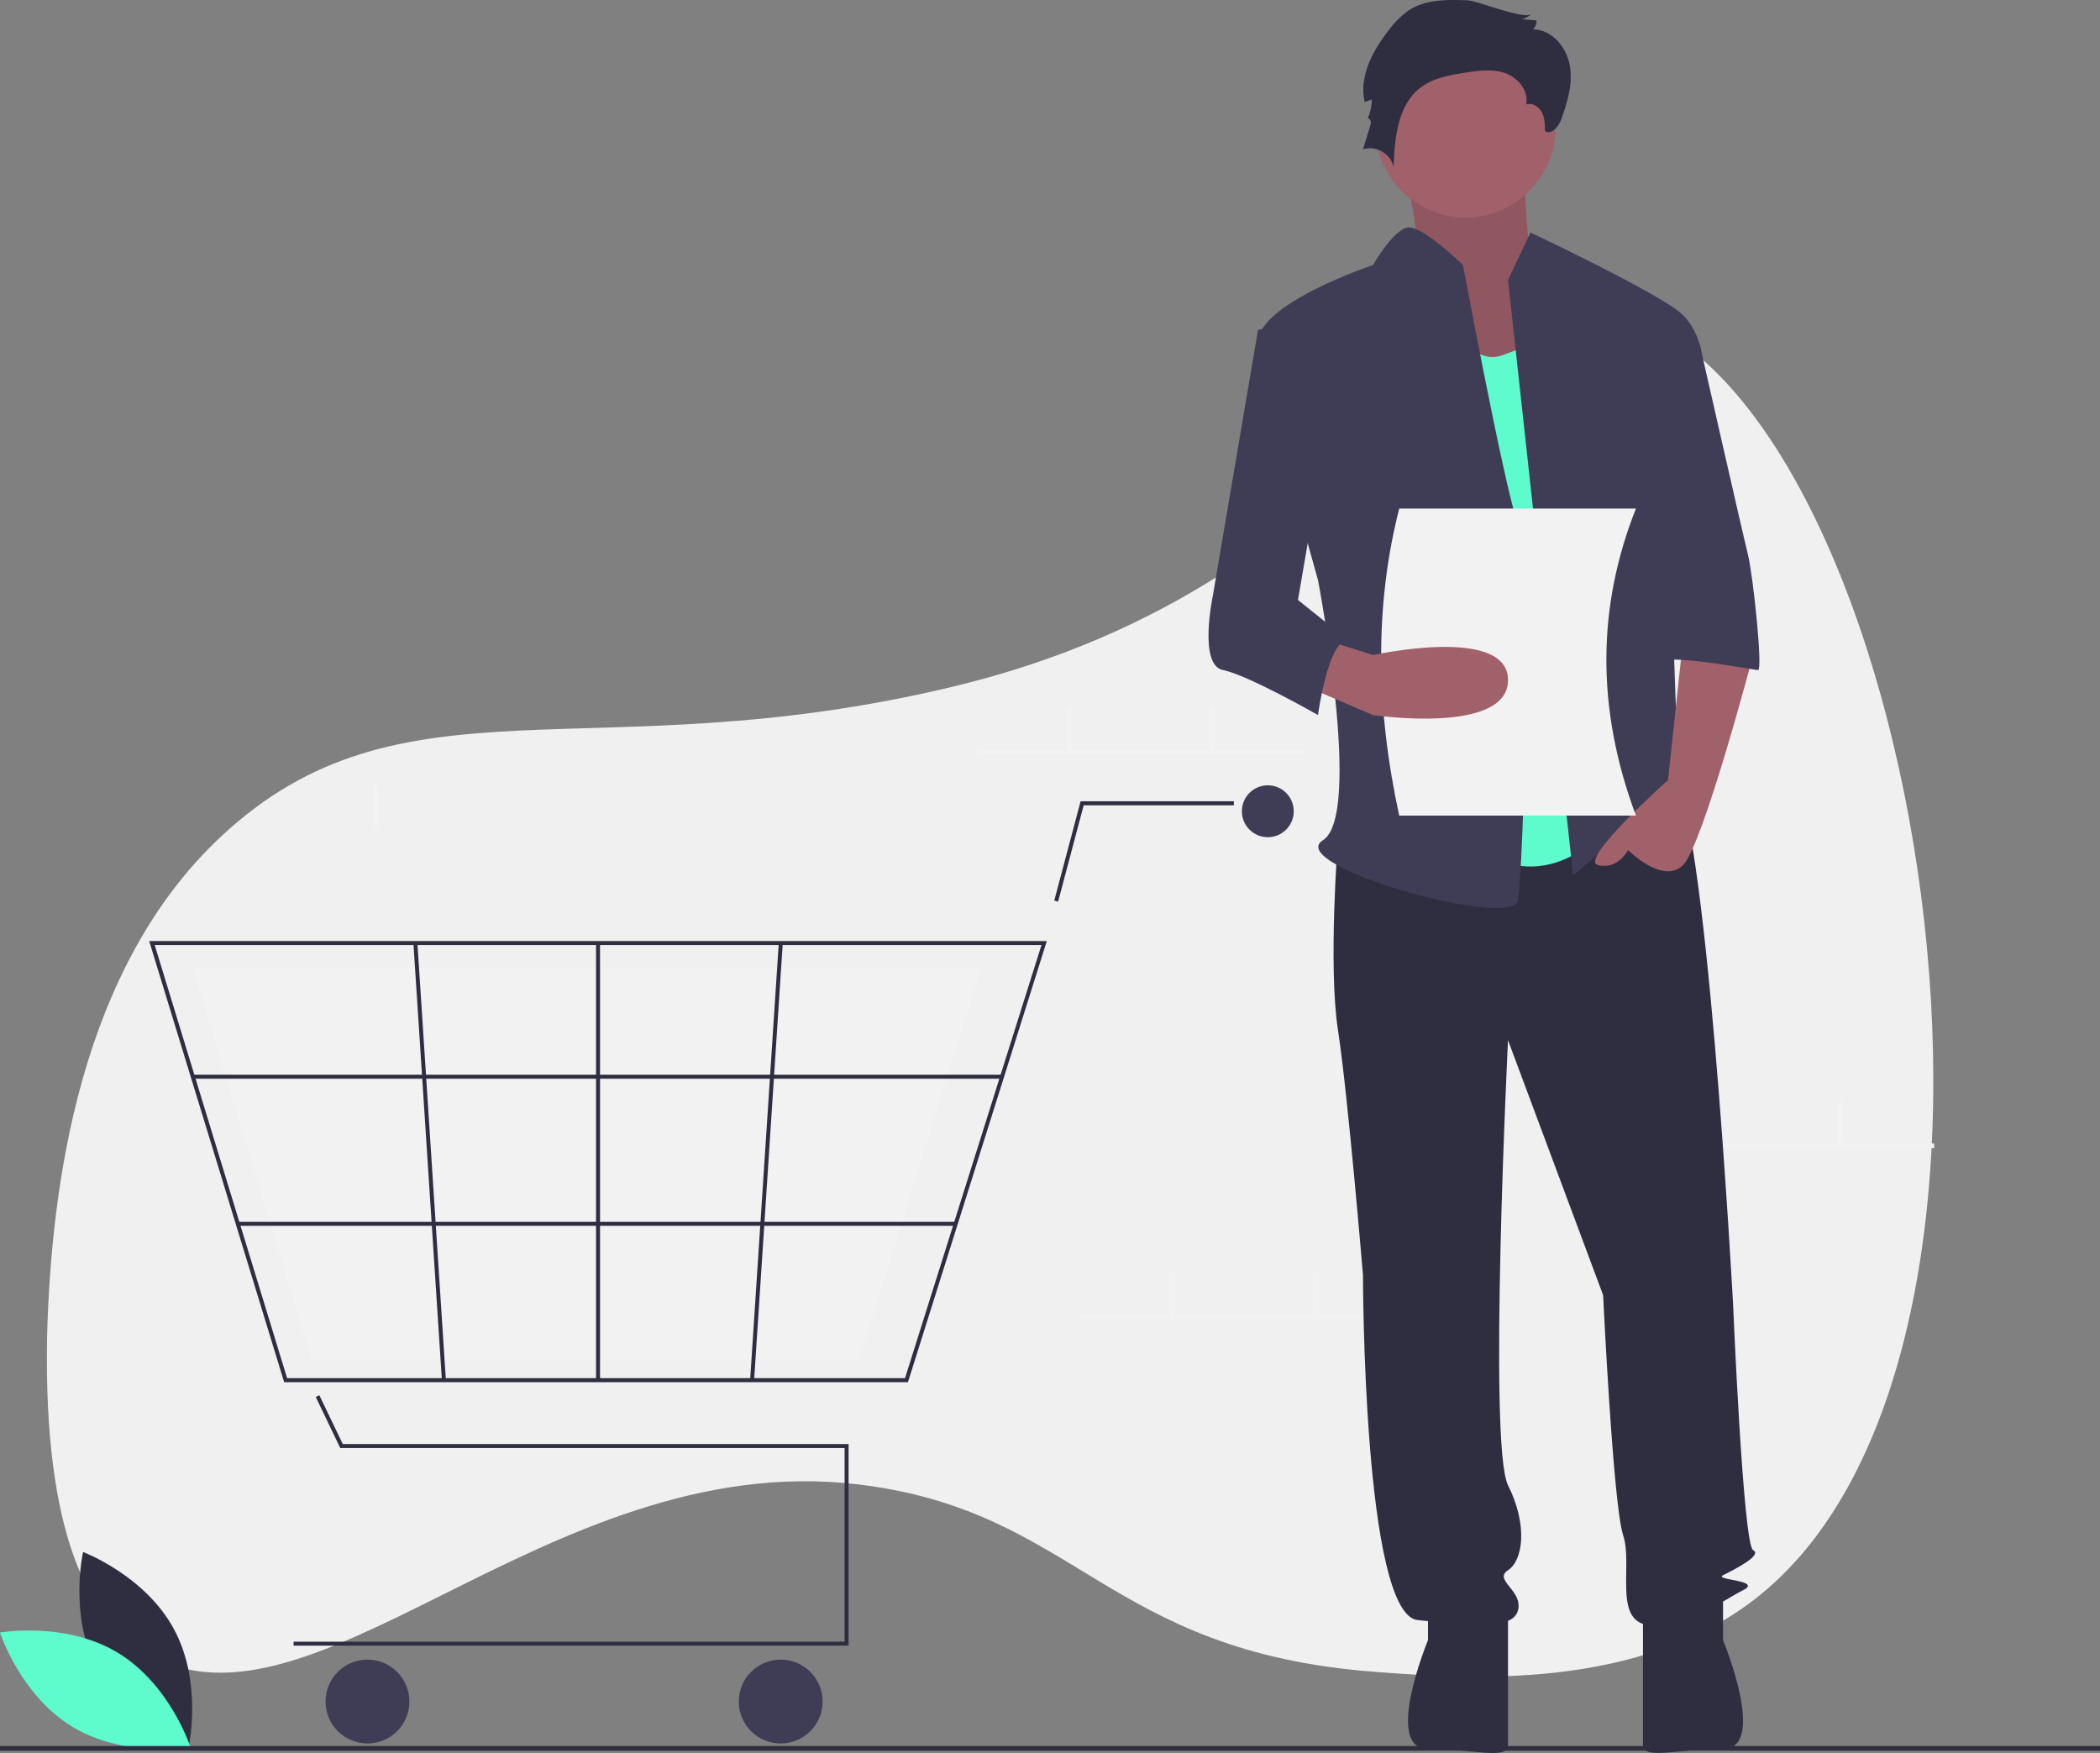 <svg id="ffc6eb9a-0ec0-429c-85a8-ff38b44048bf" xmlns="http://www.w3.org/2000/svg" viewBox="0 0 896 747.97"><rect x="0" y="0" width="896" height="747.97" fill="#808080" stroke="none"/><defs><style>.cls-1{fill:#f0f0f0;}.cls-2{fill:#2f2e41;}.cls-3{fill:#5efbcc;}.cls-4{fill:#f2f2f2;}.cls-5{fill:#3f3d56;}.cls-6{fill:#a0616a;}.cls-7{opacity:0.1;isolation:isolate;}</style></defs><path class="cls-1" d="M20.09,570.24c1.74-65,14.08-156.83,73.89-213,77.13-72.47,158.79-27.49,312-64.11,187.07-44.71,213.53-183.41,288.39-158.85,124.82,40.95,190.54,438,56.45,546.4-51,41.23-124.79,35.65-164.21,32.67-115.26-8.72-126.81-68.83-220.65-80C232.22,617.42,130.05,751.46,59.09,703.18,38.73,689.32,18.47,656,20.09,570.24Z" transform="translate(0 0)"/><path class="cls-2" d="M41.63,712.74c12.43,23,38.81,32.94,38.81,32.94s6.23-27.47-6.2-50.52-38.81-32.95-38.81-32.95S29.21,689.69,41.63,712.74Z" transform="translate(0 0)"/><path class="cls-3" d="M50.18,705.15c22.43,13.5,31.08,40.32,31.08,40.32s-27.74,4.93-50.18-8.57S0,696.58,0,696.58,27.74,691.66,50.18,705.15Z" transform="translate(0 0)"/><rect class="cls-4" x="583.25" y="113.91" width="2" height="18.5"/><rect class="cls-4" x="708.25" y="158.91" width="2" height="18.5"/><rect class="cls-4" x="694.25" y="622.91" width="2" height="18.5"/><rect class="cls-4" x="417.25" y="319.91" width="140" height="2"/><rect class="cls-4" x="455.25" y="301.91" width="2" height="18.5"/><rect class="cls-4" x="516.25" y="301.91" width="2" height="18.5"/><rect class="cls-4" x="461.25" y="560.91" width="140" height="2"/><rect class="cls-4" x="499.25" y="542.91" width="2" height="18.5"/><rect class="cls-4" x="560.25" y="542.91" width="2" height="18.5"/><rect class="cls-4" x="685.25" y="487.91" width="140" height="2"/><rect class="cls-4" x="723.25" y="469.91" width="2" height="18.5"/><rect class="cls-4" x="784.25" y="469.91" width="2" height="18.5"/><polygon class="cls-2" points="362.06 702.18 125.27 702.18 125.27 700.48 360.36 700.48 360.36 617.86 145.18 617.86 134.73 596.08 136.26 595.35 146.25 616.16 362.06 616.16 362.06 702.18"/><circle class="cls-5" cx="156.79" cy="726.03" r="17.89"/><circle class="cls-5" cx="333.1" cy="726.03" r="17.89"/><circle class="cls-5" cx="540.93" cy="346.15" r="11.07"/><path class="cls-2" d="M387.39,589.75H121.24L63.65,401.52h383l-.35,1.1Zm-264.89-1.7H386.14l58.23-184.83H66Z" transform="translate(0 0)"/><polygon class="cls-4" points="366.61 579.96 132.84 579.96 82.26 413.01 418.7 413.01 418.39 414 366.61 579.96"/><polygon class="cls-2" points="451.46 384.7 449.82 384.26 461.06 341.89 526.45 341.89 526.45 343.6 462.37 343.6 451.46 384.7"/><rect class="cls-2" x="82.26" y="458.58" width="345.29" height="1.7"/><rect class="cls-2" x="101.46" y="521.34" width="306.32" height="1.7"/><rect class="cls-2" x="254.31" y="402.37" width="1.7" height="186.53"/><rect class="cls-2" x="233.56" y="494.78" width="186.93" height="1.7" transform="translate(-188.94 789.53) rotate(-86.25)"/><rect class="cls-2" x="182.46" y="402.17" width="1.7" height="186.93" transform="translate(-31.85 12.97) rotate(-3.73)"/><rect class="cls-2" y="745" width="896" height="2"/><path class="cls-6" d="M595.41,61.88s14.62,41.6,5.62,48,30.36,58.68,30.36,58.68l47.23-12.8L652.76,112s-3.37-43.74-3.37-50.14S595.41,61.88,595.41,61.88Z" transform="translate(0 0)"/><path class="cls-7" d="M595.41,61.88s14.62,41.6,5.62,48,30.36,58.68,30.36,58.68l47.23-12.8L652.76,112s-3.37-43.74-3.37-50.14S595.41,61.88,595.41,61.88Z" transform="translate(0 0)"/><path class="cls-2" d="M570.87,358.45s-4.26,53.35,0,81.08,10.67,104.55,10.67,104.55,0,145.09,23.47,147.22,40.54,4.27,42.68-4.26S637,674.23,643.42,670s8.53-19.21,0-36.27,0-189.9,0-189.9L684,552.62s4.26,89.61,8.53,102.41-4.27,36.27,10.67,38.41,32-10.67,40.54-14.94-12.8-4.27-8.53-6.4,17.06-8.53,12.8-10.67-8.54-104.55-8.54-104.55-11.73-218.7-26.67-227.23-24.54,6.17-24.54,6.17Z" transform="translate(0 0)"/><path class="cls-2" d="M609.28,682.77v17.07s-19.2,46.4,0,46.4,34.14,4.81,34.14-1.59V687Z" transform="translate(0 0)"/><path class="cls-2" d="M735.17,682.74v17.07s19.2,46.4,0,46.4S701,751,701,744.62V687Z" transform="translate(0 0)"/><circle class="cls-6" cx="625.28" cy="54.41" r="38.41"/><path class="cls-3" d="M613.55,125.89s10.67,32,27.73,25.6l17.07-6.4,29.87,204.83s-23.47,34.14-57.6,12.8S613.55,125.89,613.55,125.89Z" transform="translate(0 0)"/><path class="cls-5" d="M643.42,119.48,653,99.21s56.54,26.68,65.08,35.21,8.53,21.34,8.53,21.34L711.69,209.1S716,326.45,716,330.72s14.94,27.73,4.27,19.2-12.8-17.07-21.34-4.27-27.73,27.74-27.73,27.74Z" transform="translate(0 0)"/><path class="cls-6" d="M718.1,273.11l-6.41,59.74s-38.4,34.14-29.87,36.27,12.81-6.4,12.81-6.4,14.93,14.94,23.47,6.4S748,279.51,748,279.51Z" transform="translate(0 0)"/><path class="cls-2" d="M626.1.13c-8.51-.3-17.63-.46-24.8,4.13a36.55,36.55,0,0,0-8.58,8.39c-7,8.84-13,20-10.43,30.93l3-1.18a19.85,19.85,0,0,1-1.9,8.47c.42-1.24,1.85.76,1.47,2l-3.33,10.9c5.47-2,12.26,2,13.09,7.81.38-12.66,1.69-27.18,12-34.6,5.17-3.73,11.73-4.88,18-5.89,5.82-.93,11.91-1.83,17.49.09s10.32,7.61,9,13.37c2.57-.88,5.45.91,6.72,3.31s1.33,5.24,1.37,8c2.74,1.94,5.86-1.9,7-5.07,2.62-7.42,5-15.32,3.54-23.07s-7.72-15.15-15.59-15.17a5.51,5.51,0,0,0,1.42-3.85l-6.49-.55a7.11,7.11,0,0,0,4.28-2.26C650.8,8.72,630.31.28,626.1.13Z" transform="translate(0 0)"/><path class="cls-5" d="M624.22,113.08s-17.37-17-23.63-16-14.78,16-14.78,16-51.21,17.07-49.07,34.14,25.6,100.28,25.6,100.28,19.2,100.29,2.13,111,81.08,38.41,83.22,25.61,6.4-140.82,0-160S624.22,113.08,624.22,113.08Z" transform="translate(0 0)"/><path class="cls-5" d="M698.89,147.22h26.39s18.42,81.08,20.55,89.62,6.4,49.07,4.27,49.07-44.81-8.53-44.81-2.13Z" transform="translate(0 0)"/><path class="cls-4" d="M698,348H597c-9.86-45.34-10.68-89.15,0-131H698C681.7,258.1,680.68,301.61,698,348Z" transform="translate(0 0)"/><path class="cls-6" d="M555.94,292.31l29.87,12.8s57.61,8.54,57.61-14.93-57.61-10.67-57.61-10.67l-19.2-6.14Z" transform="translate(0 0)"/><path class="cls-5" d="M562.34,134.42l-25.6,6.4L517.53,253.9s-6.4,29.88,4.27,32,40.54,19.2,40.54,19.2,4.27-32,12.8-32L553.8,256l12.81-74.68Z" transform="translate(0 0)"/><rect class="cls-4" x="159.25" y="334.91" width="2" height="18.5"/></svg>